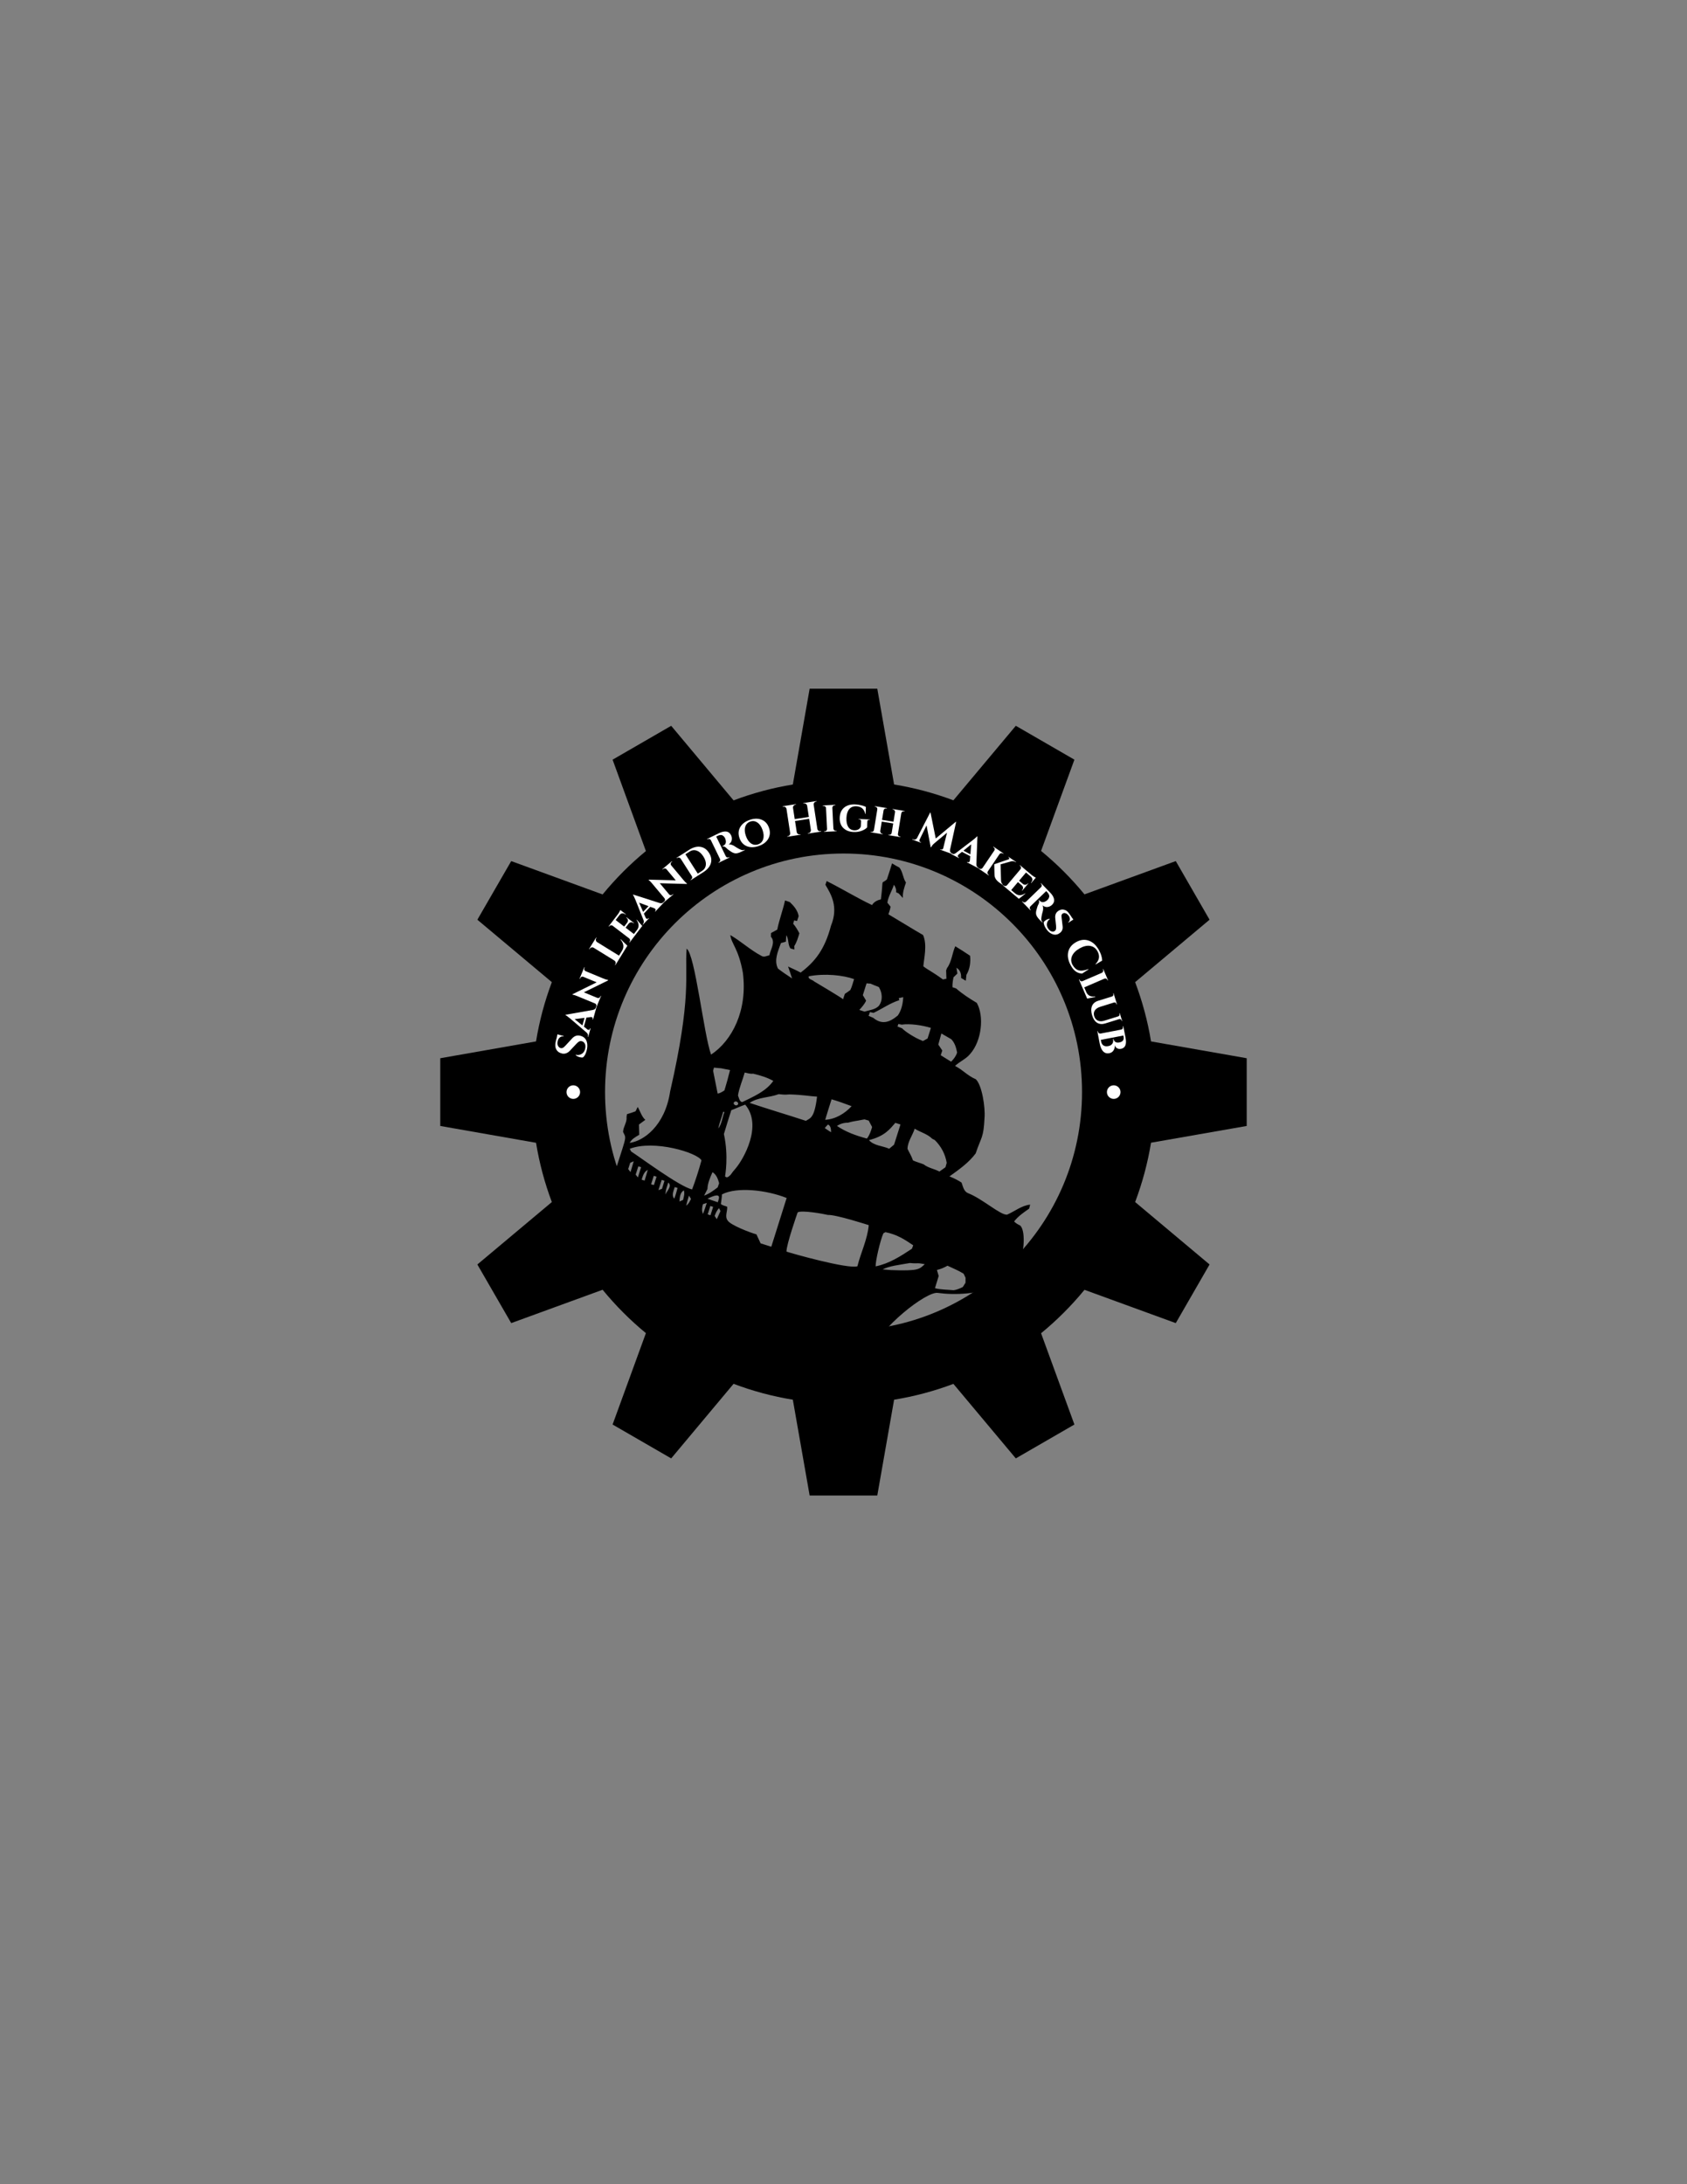 <?xml version="1.0" encoding="UTF-8" standalone="no"?>
<svg
   xmlns:dc="http://purl.org/dc/elements/1.1/"
   xmlns:cc="http://creativecommons.org/ns#"
   xmlns:rdf="http://www.w3.org/1999/02/22-rdf-syntax-ns#"
   xmlns:svg="http://www.w3.org/2000/svg"
   xmlns="http://www.w3.org/2000/svg"
   enable-background="new"
   id="svg8"
   version="1.1"
   viewBox="0 0 215.9 279.4"
   height="11in"
   width="8.5in">
  <rect x="0" y="0" width="215.9" height="279.4" fill="#808080" stroke="none"/>
  <defs
     id="defs2" />
  <g
     transform="translate(0,-17.6)"
     style="display:inline"
     id="layer2">
    <path
       style="stroke-width:0.038"
       d="m 130.575,174.373 c -0.288,-0.136 -0.571,-0.292 -0.79,-0.526 0.518,-0.671 1.232,-1.162 1.923,-1.638 0.032,-0.128 0.098,-0.384 0.13,-0.514 -1.103,0.116 -1.972,0.859 -2.956,1.285 -0.853,0.075 -3.167,-2.048 -4.999,-2.753 -0.544,-0.227 -0.639,-0.86 -0.824,-1.349 -0.484,-0.326 -1.009,-0.582 -1.551,-0.79 1.212,-0.869 2.455,-1.736 3.359,-2.944 0.731,-2.186 1.005,-1.921 1.132,-4.551 0.112,-1.364 -0.329,-4.202 -1.121,-4.942 -1.089,-0.46 -1.596,-1.158 -2.655,-1.697 0.595,-0.57 1.402,-0.878 1.928,-1.524 1.503,-1.679 1.812,-4.863 0.857,-6.543 -0.923,-0.547 -1.832,-1.134 -2.641,-1.842 -0.117,-0.039 -0.352,-0.119 -0.47,-0.158 -0.018,-0.429 0.047,-0.853 0.132,-1.272 0.165,-0.156 0.332,-0.316 0.496,-0.475 -0.038,-0.248 -0.077,-0.497 -0.113,-0.746 0.475,0.291 0.627,0.77 0.587,1.302 0.199,0.124 0.399,0.244 0.603,0.363 0.027,-0.255 0.056,-0.508 0.083,-0.763 0.442,-0.74 0.553,-1.592 0.467,-2.435 -0.622,-0.422 -1.253,-0.83 -1.896,-1.217 -0.408,0.908 -0.452,1.982 -1.056,2.793 -0.028,0.072 -0.086,0.215 -0.114,0.287 0.017,0.357 0.028,0.715 0.035,1.073 -0.148,0.032 -0.296,0.064 -0.443,0.096 -1.36,-1 -1.901,-1.204 -2.507,-1.681 0.061,-0.954 0.532,-2.735 -0.039,-4.007 -0.639,-0.342 -4.217,-2.537 -4.431,-2.648 0.105,-0.323 0.23,-0.642 0.271,-0.979 -0.13,-0.175 -0.265,-0.345 -0.406,-0.51 0.122,-0.825 0.594,-1.516 0.839,-2.294 0.197,0.285 0.325,0.598 0.269,0.95 0.085,0.043 0.257,0.126 0.343,0.167 0.179,0.194 0.36,0.385 0.539,0.579 -0.064,-0.687 0.178,-1.337 0.388,-1.978 -0.402,-0.589 -0.387,-1.355 -0.84,-1.913 -0.323,-0.161 -0.632,-0.347 -0.939,-0.534 -0.213,0.682 -0.426,1.367 -0.656,2.043 -0.841,0.766 -0.399,-0.425 -0.77,2.556 -0.459,0.109 -0.884,0.313 -1.137,0.731 -1.977,-0.94 -3.846,-2.094 -5.804,-3.071 -0.041,0.119 -0.123,0.354 -0.163,0.474 0.748,1.253 1.696,2.826 0.714,5.245 -0.794,3.004 -2.013,4.574 -3.883,5.99 -0.525,-0.287 -1.073,-0.527 -1.613,-0.778 0.172,0.509 0.364,1.012 0.518,1.525 -0.613,-0.402 -1.226,-0.809 -1.806,-1.26 -0.546,-1.075 0.016,-2.229 0.379,-3.266 0.21,-0.05 0.419,-0.108 0.627,-0.172 0.032,-0.275 0.029,-0.555 0.057,-0.83 0.342,0.501 0.175,1.174 0.531,1.686 0.128,0.037 0.384,0.112 0.51,0.147 -0.003,-0.152 -0.008,-0.304 -0.012,-0.454 0.318,-0.496 0.477,-1.065 0.647,-1.621 -0.225,-0.433 -0.469,-0.86 -0.791,-1.227 0.031,-0.108 0.092,-0.323 0.122,-0.432 0.092,0.021 0.276,0.066 0.37,0.087 0.069,-0.208 0.14,-0.418 0.209,-0.626 -0.129,-0.733 -0.608,-1.305 -1.132,-1.799 -0.205,-0.068 -0.409,-0.138 -0.613,-0.207 -0.275,1.259 -0.744,2.466 -0.996,3.732 -0.266,0.144 -0.532,0.289 -0.798,0.435 -0.002,0.118 -0.009,0.351 -0.013,0.47 0.63,0.722 -0.053,1.598 -0.191,2.377 -0.328,0.062 -0.693,0.289 -1.013,0.08 -1.423,-0.746 -2.604,-1.86 -3.992,-2.667 0.15,1.167 1.036,1.672 1.605,4.798 0.631,4.848 -1.375,8.71 -4.067,10.496 -0.942,-2.599 -2.048,-12.851 -3.128,-13.555 -0.256,3.429 0.674,6.118 -2.113,18.279 -0.663,4.423 -3.436,6.341 -5.176,6.564 0.262,-0.496 0.762,-0.765 1.227,-1.035 -0.009,-0.438 -0.023,-0.875 -0.039,-1.311 0.273,-0.197 0.541,-0.398 0.812,-0.598 -0.49,-0.448 -0.644,-1.1 -0.974,-1.651 -0.068,0.14 -0.205,0.419 -0.273,0.559 -0.363,0.135 -0.731,0.259 -1.103,0.368 -0.012,0.089 -0.037,0.266 -0.05,0.352 0.085,0.68 -0.427,1.248 -0.445,1.923 0.488,1.046 0.527,0.033 -1.772,7.453 0.209,1.246 0.692,2.439 0.796,3.703 -1.351,1.458 -0.654,-0.368 -1.182,3.75 -0.216,5.03 -8.219,1.015 33.946,13.254 0.902,-2.979 7.087,-7.865 8.518,-7.57 2.003,0.277 5.497,0.222 7.487,-1.052 0.704,-0.649 1.533,-1.155 2.16,-1.886 0.29,-0.371 0.563,-0.755 0.862,-1.119 0.485,-1.134 0.721,-3.876 0.015,-4.564 z M 93.428,154.484 c -0.211,0.874 -0.45,1.74 -0.716,2.601 -0.27,0.171 -0.543,0.356 -0.867,0.409 -0.002,-0.01 -0.58,-2.915 -0.582,-2.926 0.028,-0.099 0.081,-0.299 0.106,-0.399 1.586,0.176 0.13,-0.06 2.059,0.315 z m -13.033,12.659 c 0.087,-0.268 0.172,-0.536 0.258,-0.802 0.113,-0.047 0.338,-0.143 0.451,-0.19 -0.14,0.46 -0.281,0.92 -0.412,1.383 -0.075,-0.099 -0.222,-0.292 -0.298,-0.391 z m 1.241,1.072 c -0.07,-0.091 -0.214,-0.27 -0.284,-0.361 0.113,-0.352 0.226,-0.706 0.339,-1.058 l 0.356,0.112 z m 0.481,0.289 c 0.148,-0.485 0.298,-1.002 0.778,-1.257 -0.116,0.463 -0.257,0.92 -0.401,1.376 z m 1.571,0.688 c -0.09,-0.025 -0.272,-0.072 -0.363,-0.097 l 0.342,-1.086 c 0.089,0.028 0.269,0.083 0.358,0.111 z m 0.575,0.646 c 0.14,-0.438 0.281,-0.875 0.423,-1.31 l 0.354,0.112 c -0.106,0.342 -0.213,0.686 -0.317,1.031 -0.116,0.042 -0.344,0.125 -0.46,0.168 z m 0.92,0.558 c -0.023,-0.531 0.189,-1.03 0.338,-1.528 0.547,0.473 -0.188,1.04 -0.338,1.528 z m 1.1,0.54 c -0.371,-0.463 -0.069,-0.999 0.066,-1.49 0.089,0.028 0.272,0.086 0.362,0.112 -0.127,0.464 -0.231,0.938 -0.429,1.377 z m 0.668,0.356 c 0.047,-0.522 0.068,-1.121 0.566,-1.428 0.13,0.417 -9.1e-5,0.83 -0.1,1.235 -0.117,0.048 -0.349,0.146 -0.466,0.193 z m -6.169,-6.386 c -0.049,-0.088 -0.144,-0.266 -0.191,-0.353 3.115,-1.196 8.672,0.5 9.183,1.481 -0.346,1.252 -0.738,2.497 -1.198,3.713 -1.591,-0.331 -6.828,-4.249 -7.793,-4.841 z m 7.039,6.914 c 0.094,-0.435 0.219,-0.857 0.351,-1.28 0.065,0.107 0.198,0.32 0.263,0.427 -0.163,0.311 -0.307,0.651 -0.613,0.853 z m 4.106,-9.86 c 0.143,-0.742 0.445,-1.437 0.639,-2.165 l 0.14,0.062 c -0.27,0.696 -0.325,1.487 -0.779,2.103 z m 11.584,-19.477 c 2.072,-0.395 4.405,-0.132 5.793,0.361 -0.15,0.47 -0.262,0.956 -0.481,1.4 -0.22,0.179 -0.465,0.327 -0.7,0.487 -0.077,0.228 -0.154,0.457 -0.226,0.688 -0.3,-0.259 -3.66,-2.25 -3.694,-2.27 -0.201,-0.231 -0.843,-0.278 -0.691,-0.666 z m -8.204,12.313 c 0.353,0.08 0.708,0.194 1.075,0.146 0.892,0.216 1.782,0.473 2.586,0.925 -0.965,1.358 -2.539,2.001 -3.979,2.715 -0.365,-0.06 -0.42,-0.563 -0.545,-0.853 0.16,-1.006 0.592,-1.953 0.864,-2.934 z m -1.312,3.756 c 0.241,-0.202 0.677,0.174 0.377,0.394 -0.238,0.194 -0.677,-0.18 -0.377,-0.394 z m -2.811,8.99 c 0.502,0.312 0.703,0.871 0.849,1.412 -0.065,0.178 -0.126,0.357 -0.191,0.538 -0.54,0.408 -1.085,0.822 -1.732,1.051 0.139,-0.285 0.282,-0.564 0.429,-0.844 0.021,-0.764 0.345,-1.469 0.645,-2.157 z m -1.217,5.34 c -0.179,-0.405 -0.126,-0.835 -0.007,-1.243 0.123,-0.042 0.371,-0.127 0.494,-0.169 -0.148,0.475 -0.302,0.949 -0.487,1.412 z m 0.96,0.173 c -0.089,-0.028 -0.268,-0.086 -0.357,-0.115 l 0.338,-1.073 0.358,0.113 z m -0.384,-2.12 c 2.121,-1.063 1.332,0.223 1.328,0.454 -0.446,-0.144 -0.889,-0.292 -1.328,-0.454 z m 2.247,-2.854 c 0.008,-0.133 0.483,-2.533 -0.146,-5.42 0.295,-1.022 0.632,-2.033 0.948,-3.051 0.601,-0.216 1.175,-0.501 1.777,-0.708 2.254,2.669 -0.207,6.975 -1.234,8.175 -0.228,0.256 -0.444,0.523 -0.636,0.808 -0.216,0.18 -0.438,0.479 -0.709,0.195 z m -1.056,5.477 c -0.069,-0.104 -0.206,-0.313 -0.276,-0.417 0.134,-0.363 0.288,-0.721 0.565,-0.998 0.045,0.093 0.137,0.281 0.183,0.374 -0.163,0.344 -0.317,0.693 -0.472,1.041 z m 6.976,3.521 c -0.456,-0.144 -0.912,-0.288 -1.369,-0.43 -0.18,-0.383 -0.358,-0.766 -0.534,-1.152 -0.688,-0.182 -3.361,-1.179 -3.703,-1.799 -0.366,-0.529 0.01,-1.154 -0.041,-1.734 -0.266,-0.115 -0.586,-0.149 -0.807,-0.349 0.043,-0.411 0.13,-0.817 0.136,-1.23 1.938,-1.002 5.73,-0.556 8.282,0.458 -0.647,2.082 -1.315,4.155 -1.964,6.236 z m 4.424,-16.103 c -2.392,-0.786 -4.81,-1.493 -7.196,-2.298 1.088,-0.743 2.508,-0.651 3.718,-1.117 0.765,0.075 0.71,0.084 1.356,0.034 1.708,0.043 2.692,0.245 3.553,0.284 -0.343,2.82 -0.883,2.733 -1.431,3.097 z m 11.833,-12.39 c 0.109,0.023 0.326,0.063 0.436,0.084 1.011,-0.159 2.659,0.079 3.733,0.418 l -0.427,1.354 c -0.199,0.107 -0.395,0.216 -0.592,0.325 -1.114,-0.419 -2.359,-1.278 -2.665,-1.623 -0.196,-0.077 -0.391,-0.157 -0.588,-0.232 l 0.103,-0.326 z m -0.546,15.437 c -0.211,0.171 -0.418,0.346 -0.623,0.523 -0.848,-0.385 -1.949,-0.369 -2.589,-1.102 2.05,-0.525 2.677,-1.42 3.374,-2.211 l 0.658,0.208 c -0.272,0.862 -0.54,1.724 -0.819,2.582 z m -3.787,-3.236 c 0.18,0.053 0.36,0.104 0.541,0.157 0.142,0.275 0.285,0.548 0.436,0.822 -0.152,0.52 -0.322,1.047 -0.665,1.478 -1.344,-0.359 -2.668,-0.827 -3.829,-1.612 0.413,-0.287 0.898,-0.421 1.4,-0.416 0.926,-0.252 0.644,-0.133 2.118,-0.428 z m 4.457,-15.245 c -0.017,-0.064 -0.052,-0.196 -0.069,-0.262 0.19,-0.042 0.382,-0.082 0.574,-0.122 -0.052,0.826 -0.213,1.644 -0.689,2.336 -1.066,0.894 -2.043,1.228 -3.161,0.3 -0.196,-0.084 -0.392,-0.167 -0.587,-0.246 0.044,-0.122 0.131,-0.364 0.174,-0.484 0.115,0.027 0.345,0.077 0.459,0.103 1.11,-0.521 2.124,-1.258 3.3,-1.625 z m -4.667,-0.644 c 0.161,-0.504 0.318,-1.007 0.477,-1.512 0.169,0.014 0.337,0.028 0.506,0.042 0.351,0.154 0.705,0.295 1.064,0.43 0.453,0.729 0.542,1.719 -0.01,2.422 -0.476,0.485 -1.205,0.527 -1.821,0.724 -0.223,-0.072 -0.446,-0.146 -0.669,-0.216 0.335,-0.363 0.669,-0.731 0.872,-1.187 -0.141,-0.233 -0.279,-0.47 -0.418,-0.702 z m -4.002,13.323 c 0.87,0.247 1.716,0.566 2.565,0.879 -0.874,0.95 -2.067,1.669 -3.379,1.741 0.256,-0.879 0.541,-1.747 0.815,-2.621 z m -0.062,4.213 c -0.276,-0.168 -0.544,-0.345 -0.807,-0.53 0.127,-0.165 0.265,-0.318 0.414,-0.459 0.372,0.172 0.388,0.636 0.392,0.989 z m 3.371,17.144 c -1.193,0.396 -8.577,-1.69 -9.071,-1.873 -0.071,-0.759 1.391,-4.94 1.42,-5.015 0.488,-0.323 3.302,0.182 3.871,0.324 1.009,-0.061 5.193,1.293 5.23,1.303 -0.164,1.823 -1.01,3.497 -1.45,5.261 z m 10.743,-29.775 c 0.425,0.238 0.846,0.485 1.267,0.73 0.453,0.465 0.628,1.083 0.749,1.704 -0.142,0.459 -0.431,0.842 -0.769,1.174 -0.723,-0.455 -0.89,-0.545 -1.328,-0.828 0.066,-0.202 0.132,-0.403 0.2,-0.604 -0.167,-0.255 -0.335,-0.509 -0.509,-0.756 0.126,-0.475 0.256,-0.948 0.39,-1.419 z m -3.414,12.175 c 0.736,0.46 1.621,0.667 2.25,1.292 0.078,0.04 0.236,0.118 0.316,0.159 0.809,0.79 1.355,1.804 1.531,2.925 -0.053,0.186 -0.106,0.372 -0.159,0.56 -0.253,0.186 -0.51,0.37 -0.771,0.548 -0.654,-0.348 -1.429,-0.451 -2.016,-0.919 -0.452,-0.182 -0.929,-0.298 -1.37,-0.503 -0.169,-0.525 -0.469,-0.99 -0.699,-1.481 0.016,-0.929 0.647,-1.714 0.918,-2.58 z m -4.008,13.386 c 0.067,-0.038 0.2,-0.112 0.267,-0.148 1.44,0.293 2.386,0.885 3.554,1.679 -0.04,0.111 -0.123,0.329 -0.164,0.438 -1.439,0.957 -2.927,1.915 -4.65,2.259 -10e-4,-0.791 0.587,-3.292 0.993,-4.229 z m 0.929,4.701 c -0.342,-0.027 -0.682,-0.052 -1.023,-0.086 0.886,-0.45 2.07,-0.562 3.487,-0.816 1.137,0.109 0.825,-0.064 1.908,0.149 -0.711,0.622 -0.671,0.897 -4.372,0.754 z m 9.24,2.166 c -0.371,0.185 -0.755,0.348 -1.169,0.412 -0.8,-0.083 -1.613,-0.056 -2.396,-0.26 0.162,-0.521 0.323,-1.041 0.477,-1.563 -0.081,-0.256 -0.157,-0.512 -0.228,-0.768 0.477,-0.115 0.93,-0.297 1.352,-0.545 0.691,0.328 1.408,0.613 2.061,1.019 0.082,0.175 0.167,0.35 0.253,0.526 -0.006,0.213 -0.008,0.424 -0.008,0.637 -0.114,0.18 -0.23,0.36 -0.342,0.541 z"
       id="path67" />
  </g>
  <g
     transform="translate(0,-17.6)"
     style="display:inline"
     id="layer1">
    <path
       style="stroke-width:0.529;stroke-linecap:round;stroke-linejoin:round"
       d="m 103.617,105.698 -2.15,12.245 0.008,0.008 c -2.628,0.429 -5.17,1.118 -7.599,2.034 v -0.008 l -7.979,-9.533 -7.499,4.333 4.258,11.675 0.016,0.008 c -2.033,1.669 -3.897,3.539 -5.564,5.573 l -0.008,-0.025 -11.675,-4.258 -4.333,7.499 9.533,7.987 c -0.915,2.426 -1.597,4.965 -2.026,7.59 l -0.008,-0.008 -12.245,2.15 v 8.665 l 12.245,2.15 0.008,-0.008 c 0.429,2.625 1.111,5.164 2.026,7.59 l -9.533,7.987 4.333,7.499 11.675,-4.258 0.008,-0.025 c 1.668,2.034 3.531,3.904 5.564,5.573 l -0.016,0.008 -4.258,11.675 7.499,4.333 7.979,-9.533 v -0.008 c 2.428,0.917 4.971,1.605 7.599,2.034 l -0.008,0.008 2.15,12.245 h 8.657 l 2.15,-12.245 -0.008,-0.008 c 2.627,-0.428 5.17,-1.111 7.599,-2.026 l 7.987,9.533 7.499,-4.333 -4.266,-11.675 c 2.029,-1.665 3.891,-3.528 5.556,-5.556 l 11.683,4.258 4.324,-7.499 -9.525,-7.987 c 0.915,-2.427 1.605,-4.965 2.034,-7.59 l 12.245,-2.142 v -8.665 l -12.245,-2.15 c -0.429,-2.623 -1.12,-5.158 -2.034,-7.582 l 9.525,-7.987 -4.324,-7.499 -11.683,4.258 c -1.665,-2.028 -3.528,-3.892 -5.556,-5.556 l 4.266,-11.675 -7.499,-4.333 -7.987,9.533 c -2.428,-0.915 -4.972,-1.597 -7.599,-2.026 l 0.008,-0.008 -2.15,-12.245 h -8.657 z m 4.333,21.084 c 16.857,0 30.528,13.662 30.528,30.517 0,16.857 -13.67,30.517 -30.528,30.517 -16.857,0 -30.517,-13.661 -30.517,-30.517 0,-16.857 13.661,-30.517 30.517,-30.517 z"
       id="path77" />
  </g>
  <g
     style="display:inline"
     id="layer4">
    <g
       id="text210"
       style="font-style:normal;font-weight:normal;font-size:10.583px;line-height:1.25;font-family:sans-serif;letter-spacing:0px;word-spacing:0px;fill:#000000;fill-opacity:1;stroke:none;stroke-width:0.265"
       aria-label="San Leandro High Makers Club">
      <path
         id="path44"
         style="font-style:normal;font-variant:normal;font-weight:bold;font-stretch:normal;font-size:5.644px;font-family:Cinzel;-inkscape-font-specification:'Cinzel, Bold';font-variant-ligatures:normal;font-variant-caps:normal;font-variant-numeric:normal;font-feature-settings:normal;text-align:start;writing-mode:lr-tb;text-anchor:start;fill:#ffffff;stroke-width:0.265"
         d="m 74.328,135.262 q -0.401,-0.068 -0.655,-0.289 l 0.009,-0.05 q 0.044,0.013 0.088,0.021 0.384,0.066 0.72,-0.158 0.331,-0.23 0.413,-0.708 0.064,-0.373 -0.079,-0.609 -0.142,-0.242 -0.415,-0.288 -0.161,-0.028 -0.307,0.056 -0.145,0.078 -0.342,0.291 l -0.805,0.859 q -0.454,0.478 -0.982,0.388 -0.056,-0.009 -0.109,-0.03 -0.434,-0.108 -0.649,-0.46 -0.214,-0.357 -0.126,-0.875 0.052,-0.306 0.185,-0.747 l 0.06,-0.351 0.806,0.212 -0.009,0.056 q -0.289,-0.049 -0.499,0.138 -0.214,0.181 -0.275,0.537 -0.074,0.434 0.16,0.674 0.111,0.122 0.239,0.144 0.128,0.022 0.226,-0.013 0.158,-0.053 0.37,-0.286 l 0.871,-0.945 q 0.414,-0.445 0.942,-0.355 0.59,0.101 0.838,0.561 0.243,0.454 0.129,1.121 -0.065,0.378 -0.209,0.686 -0.149,0.301 -0.33,0.425 -0.112,0.021 -0.263,-0.005 z" />
      <path
         id="path46"
         style="font-style:normal;font-variant:normal;font-weight:bold;font-stretch:normal;font-size:5.644px;font-family:Cinzel;-inkscape-font-specification:'Cinzel, Bold';font-variant-ligatures:normal;font-variant-caps:normal;font-variant-numeric:normal;font-feature-settings:normal;text-align:start;writing-mode:lr-tb;text-anchor:start;fill:#ffffff;stroke-width:0.265"
         d="m 76.272,128.855 0.012,-0.043 0.054,0.015 -0.444,1.599 -0.054,-0.015 0.012,-0.043 q 0.03,-0.109 -0.021,-0.176 -0.052,-0.067 -0.106,-0.082 -0.054,-0.015 -0.12,-0.01 l -0.559,0.073 -0.32,1.153 0.445,0.358 q 0.048,0.037 0.108,0.053 0.054,0.015 0.133,-0.016 0.075,-0.038 0.105,-0.147 l 0.012,-0.043 0.054,0.015 -0.302,1.088 -0.054,-0.015 0.012,-0.043 q 0.032,-0.114 -0.007,-0.248 -0.039,-0.134 -0.161,-0.244 l -2.103,-1.796 q -0.472,-0.389 -0.594,-0.434 l 0.014,-0.049 3.461,-0.61 q 0.177,-0.027 0.285,-0.12 0.104,-0.1 0.137,-0.22 z m -1.733,2.319 0.269,-0.968 -1.27,0.163 z" />
      <path
         id="path48"
         style="font-style:normal;font-variant:normal;font-weight:bold;font-stretch:normal;font-size:5.644px;font-family:Cinzel;-inkscape-font-specification:'Cinzel, Bold';font-variant-ligatures:normal;font-variant-caps:normal;font-variant-numeric:normal;font-feature-settings:normal;text-align:start;writing-mode:lr-tb;text-anchor:start;fill:#ffffff;stroke-width:0.265"
         d="m 74.173,125.188 0.606,-1.466 0.052,0.022 -0.037,0.089 q -0.05,0.12 -0.011,0.234 0.041,0.108 0.153,0.161 l 2.28,0.942 q 0.323,0.134 0.549,0.178 l 0.077,0.02 -0.019,0.047 -3.102,1.522 1.727,0.713 q 0.117,0.042 0.228,-0.004 0.108,-0.053 0.157,-0.173 l 0.037,-0.089 0.052,0.021 -0.603,1.461 -0.052,-0.021 0.034,-0.084 q 0.05,-0.12 0.011,-0.234 -0.044,-0.116 -0.159,-0.163 l -2.295,-0.948 q -0.313,-0.129 -0.534,-0.172 l -0.077,-0.02 0.025,-0.045 3.089,-1.521 -1.716,-0.709 q -0.115,-0.047 -0.222,0.006 -0.111,0.046 -0.16,0.166 l -0.037,0.089 z" />
      <path
         id="path50"
         style="font-style:normal;font-variant:normal;font-weight:bold;font-stretch:normal;font-size:5.644px;font-family:Cinzel;-inkscape-font-specification:'Cinzel, Bold';font-variant-ligatures:normal;font-variant-caps:normal;font-variant-numeric:normal;font-feature-settings:normal;text-align:start;writing-mode:lr-tb;text-anchor:start;fill:#ffffff;stroke-width:0.265"
         d="m 78.746,123.37 q 0.077,-0.125 0.044,-0.265 -0.035,-0.148 -0.157,-0.229 l -2.661,-1.643 q -0.128,-0.072 -0.271,-0.034 -0.145,0.03 -0.222,0.155 l -0.039,0.062 -0.048,-0.03 0.901,-1.46 0.045,0.035 -0.036,0.058 q -0.077,0.125 -0.042,0.272 0.03,0.145 0.155,0.222 l 2.805,1.732 0.388,-0.629 q 0.216,-0.351 0.16,-0.71 -0.053,-0.365 -0.352,-0.708 l 0.03,-0.048 0.843,0.826 -1.536,2.488 -0.048,-0.03 z" />
      <path
         id="path52"
         style="font-style:normal;font-variant:normal;font-weight:bold;font-stretch:normal;font-size:5.644px;font-family:Cinzel;-inkscape-font-specification:'Cinzel, Bold';font-variant-ligatures:normal;font-variant-caps:normal;font-variant-numeric:normal;font-feature-settings:normal;text-align:start;writing-mode:lr-tb;text-anchor:start;fill:#ffffff;stroke-width:0.265"
         d="m 82.195,118.447 -1.615,2.112 -0.045,-0.034 0.041,-0.054 q 0.079,-0.103 0.063,-0.222 -0.012,-0.123 -0.108,-0.203 l -2.134,-1.632 q -0.102,-0.071 -0.224,-0.051 -0.119,0.016 -0.198,0.119 l -0.041,0.054 -0.045,-0.034 1.207,-1.578 q 0.093,-0.121 0.18,-0.282 0.087,-0.161 0.109,-0.236 l 0.713,0.545 -0.034,0.045 -0.04,-0.031 q -0.197,-0.151 -0.392,-0.129 -0.194,0.022 -0.346,0.211 l -0.494,0.646 1.089,0.833 0.391,-0.511 q 0.112,-0.156 0.086,-0.325 -0.027,-0.17 -0.179,-0.286 l -0.031,-0.024 0.034,-0.045 0.95,0.727 -0.034,0.045 -0.031,-0.024 q -0.211,-0.161 -0.425,-0.076 -0.111,0.043 -0.186,0.142 l -0.394,0.516 1.062,0.813 0.412,-0.538 q 0.208,-0.281 0.19,-0.601 -0.019,-0.328 -0.256,-0.65 l 0.031,-0.04 z" />
      <path
         id="path54"
         style="font-style:normal;font-variant:normal;font-weight:bold;font-stretch:normal;font-size:5.644px;font-family:Cinzel;-inkscape-font-specification:'Cinzel, Bold';font-variant-ligatures:normal;font-variant-caps:normal;font-variant-numeric:normal;font-feature-settings:normal;text-align:start;writing-mode:lr-tb;text-anchor:start;fill:#ffffff;stroke-width:0.265"
         d="m 84.921,115.403 0.031,-0.033 0.041,0.039 -1.137,1.209 -0.041,-0.039 0.031,-0.033 q 0.077,-0.082 0.063,-0.166 -0.015,-0.083 -0.056,-0.122 -0.041,-0.039 -0.102,-0.065 l -0.529,-0.196 -0.82,0.871 0.228,0.524 q 0.026,0.055 0.071,0.098 0.041,0.039 0.125,0.048 0.084,10e-4 0.161,-0.081 l 0.031,-0.033 0.041,0.039 -0.774,0.822 -0.041,-0.039 0.031,-0.033 q 0.081,-0.086 0.109,-0.223 0.028,-0.137 -0.029,-0.291 l -1.025,-2.568 q -0.237,-0.564 -0.324,-0.661 l 0.035,-0.037 3.347,1.072 q 0.169,0.059 0.308,0.027 0.139,-0.04 0.224,-0.131 z m -2.614,1.246 0.689,-0.732 -1.2,-0.447 z" />
      <path
         id="path56"
         style="font-style:normal;font-variant:normal;font-weight:bold;font-stretch:normal;font-size:5.644px;font-family:Cinzel;-inkscape-font-specification:'Cinzel, Bold';font-variant-ligatures:normal;font-variant-caps:normal;font-variant-numeric:normal;font-feature-settings:normal;text-align:start;writing-mode:lr-tb;text-anchor:start;fill:#ffffff;stroke-width:0.265"
         d="m 84.766,111.181 1.217,-1.017 0.036,0.043 -0.074,0.061 q -0.1,0.083 -0.118,0.202 -0.014,0.115 0.061,0.214 l 1.581,1.893 q 0.224,0.269 0.404,0.413 l 0.059,0.053 -0.039,0.033 -3.454,-0.093 1.198,1.434 q 0.084,0.092 0.203,0.102 0.12,0.003 0.22,-0.081 l 0.074,-0.061 0.036,0.043 -1.213,1.013 -0.036,-0.043 0.069,-0.058 q 0.1,-0.083 0.118,-0.202 0.015,-0.123 -0.065,-0.218 l -1.592,-1.906 q -0.217,-0.26 -0.393,-0.4 l -0.059,-0.053 0.043,-0.028 3.442,0.088 -1.191,-1.425 q -0.08,-0.095 -0.2,-0.098 -0.119,-0.011 -0.219,0.072 l -0.074,0.061 z" />
      <path
         id="path58"
         style="font-style:normal;font-variant:normal;font-weight:bold;font-stretch:normal;font-size:5.644px;font-family:Cinzel;-inkscape-font-specification:'Cinzel, Bold';font-variant-ligatures:normal;font-variant-caps:normal;font-variant-numeric:normal;font-feature-settings:normal;text-align:start;writing-mode:lr-tb;text-anchor:start;fill:#ffffff;stroke-width:0.265"
         d="m 89.635,108.326 q 0.673,0.099 1.101,0.77 0.428,0.671 0.239,1.328 -0.193,0.652 -0.959,1.142 l -1.608,1.027 -0.03,-0.048 0.062,-0.04 q 0.109,-0.07 0.137,-0.195 0.027,-0.125 -0.035,-0.232 l -1.44,-2.255 q -0.076,-0.099 -0.198,-0.121 -0.122,-0.023 -0.231,0.047 l -0.057,0.036 -0.03,-0.048 1.608,-1.027 q 0.766,-0.489 1.442,-0.385 z m 0.203,3.085 q 0.447,-0.286 0.494,-0.778 0.052,-0.495 -0.319,-1.076 -0.371,-0.58 -0.842,-0.741 -0.47,-0.169 -0.917,0.117 l -0.537,0.343 1.583,2.478 z" />
      <path
         id="path60"
         style="font-style:normal;font-variant:normal;font-weight:bold;font-stretch:normal;font-size:5.644px;font-family:Cinzel;-inkscape-font-specification:'Cinzel, Bold';font-variant-ligatures:normal;font-variant-caps:normal;font-variant-numeric:normal;font-feature-settings:normal;text-align:start;writing-mode:lr-tb;text-anchor:start;fill:#ffffff;stroke-width:0.265"
         d="m 91.822,106.931 -0.162,0.079 1.224,2.518 q 0.059,0.122 0.177,0.158 0.121,0.029 0.227,-0.023 l 0.056,-0.027 0.025,0.051 -1.396,0.679 -0.025,-0.051 0.061,-0.03 q 0.112,-0.054 0.151,-0.167 0.044,-0.116 -0.01,-0.227 l -1.175,-2.416 q -0.054,-0.112 -0.173,-0.148 -0.113,-0.039 -0.22,0.013 l -0.066,0.032 -0.025,-0.051 1.558,-0.758 q 0.457,-0.222 0.853,-0.195 0.441,0.03 0.664,0.487 0.143,0.294 0.081,0.619 -0.064,0.32 -0.39,0.541 0.159,-0.021 0.353,0.042 0.199,0.06 0.344,0.153 0.303,0.21 0.599,0.368 0.294,0.152 0.435,0.171 0.146,0.017 0.304,-0.06 l 0.025,0.051 -0.426,0.207 q -0.421,0.205 -0.699,0.214 -0.273,0.007 -0.589,-0.191 -0.486,-0.303 -0.676,-0.525 -0.135,-0.123 -0.258,-0.157 -0.118,-0.037 -0.199,-0.01 l -0.02,-0.041 0.127,-0.062 q 0.429,-0.215 0.281,-0.764 -0.017,-0.086 -0.044,-0.142 -0.027,-0.056 -0.079,-0.15 -0.054,-0.099 -0.175,-0.191 -0.118,-0.1 -0.236,-0.111 -0.204,-0.02 -0.374,0.056 -0.058,0.022 -0.129,0.057 z" />
      <path
         id="path62"
         style="font-style:normal;font-variant:normal;font-weight:bold;font-stretch:normal;font-size:5.644px;font-family:Cinzel;-inkscape-font-specification:'Cinzel, Bold';font-variant-ligatures:normal;font-variant-caps:normal;font-variant-numeric:normal;font-feature-settings:normal;text-align:start;writing-mode:lr-tb;text-anchor:start;fill:#ffffff;stroke-width:0.265"
         d="m 94.637,107.201 q -0.265,-0.768 0.092,-1.393 0.361,-0.632 1.214,-0.927 0.859,-0.297 1.533,-0.022 0.672,0.269 0.938,1.038 0.265,0.768 -0.095,1.401 -0.363,0.627 -1.216,0.922 -0.854,0.295 -1.526,0.025 -0.674,-0.275 -0.94,-1.043 z m 0.816,-0.282 q 0.232,0.672 0.657,0.968 0.428,0.288 0.913,0.12 0.491,-0.17 0.644,-0.659 0.157,-0.496 -0.075,-1.168 -0.232,-0.672 -0.66,-0.96 -0.424,-0.295 -0.915,-0.126 -0.485,0.168 -0.643,0.664 -0.154,0.489 0.079,1.161 z" />
      <path
         id="path64"
         style="font-style:normal;font-variant:normal;font-weight:bold;font-stretch:normal;font-size:5.644px;font-family:Cinzel;-inkscape-font-specification:'Cinzel, Bold';font-variant-ligatures:normal;font-variant-caps:normal;font-variant-numeric:normal;font-feature-settings:normal;text-align:start;writing-mode:lr-tb;text-anchor:start;fill:#ffffff;stroke-width:0.265"
         d="m 103.469,106.568 q 0.145,-0.022 0.212,-0.107 0.109,-0.148 0.092,-0.294 l -0.217,-1.423 -1.808,0.276 0.216,1.417 q 0.022,0.145 0.144,0.235 0.121,0.084 0.266,0.062 l 0.067,-0.01 0.014,0.055 -1.696,0.259 -0.009,-0.056 0.072,-0.011 q 0.145,-0.022 0.23,-0.138 0.09,-0.122 0.073,-0.268 l -0.472,-3.091 q -0.028,-0.144 -0.149,-0.228 -0.117,-0.091 -0.262,-0.069 l -0.072,0.011 -0.009,-0.056 1.696,-0.259 0.003,0.057 -0.067,0.01 q -0.145,0.022 -0.235,0.144 -0.091,0.117 -0.069,0.262 l 0.219,1.434 1.808,-0.276 -0.219,-1.434 q -0.028,-0.144 -0.149,-0.228 -0.117,-0.091 -0.262,-0.069 l -0.072,0.011 -0.009,-0.056 1.696,-0.259 0.009,0.056 -0.072,0.011 q -0.145,0.022 -0.235,0.144 -0.091,0.117 -0.069,0.262 l 0.472,3.091 q 0.022,0.145 0.144,0.235 0.121,0.084 0.266,0.062 l 0.072,-0.011 0.009,0.056 -1.696,0.259 -0.009,-0.056 z" />
      <path
         id="path66"
         style="font-style:normal;font-variant:normal;font-weight:bold;font-stretch:normal;font-size:5.644px;font-family:Cinzel;-inkscape-font-specification:'Cinzel, Bold';font-variant-ligatures:normal;font-variant-caps:normal;font-variant-numeric:normal;font-feature-settings:normal;text-align:start;writing-mode:lr-tb;text-anchor:start;fill:#ffffff;stroke-width:0.265"
         d="m 105.466,106.357 0.068,-0.003 q 0.135,-0.007 0.227,-0.096 0.091,-0.095 0.085,-0.219 l -0.134,-2.672 q -0.006,-0.124 -0.106,-0.204 -0.1,-0.085 -0.236,-0.079 l -0.068,0.003 -0.003,-0.056 1.601,-0.08 0.003,0.056 -0.068,0.003 q -0.13,0.007 -0.221,0.096 -0.092,0.089 -0.091,0.214 l 0.134,2.678 q 0.012,0.129 0.112,0.209 0.1,0.08 0.23,0.073 l 0.068,-0.003 0.003,0.056 -1.601,0.08 z" />
      <path
         id="path68"
         style="font-style:normal;font-variant:normal;font-weight:bold;font-stretch:normal;font-size:5.644px;font-family:Cinzel;-inkscape-font-specification:'Cinzel, Bold';font-variant-ligatures:normal;font-variant-caps:normal;font-variant-numeric:normal;font-feature-settings:normal;text-align:start;writing-mode:lr-tb;text-anchor:start;fill:#ffffff;stroke-width:0.265"
         d="m 107.915,105.907 q -0.483,-0.493 -0.451,-1.317 0.032,-0.823 0.552,-1.272 0.526,-0.448 1.411,-0.414 0.395,0.015 0.775,0.104 0.381,0.083 0.613,0.21 l -0.035,0.897 -0.045,-0.002 q -0.212,-0.94 -1.148,-0.977 -0.587,-0.023 -0.913,0.377 -0.32,0.394 -0.349,1.127 -0.028,0.728 0.232,1.139 0.266,0.411 0.78,0.431 0.282,0.011 0.513,-0.11 0.231,-0.127 0.314,-0.372 l 0.032,-0.677 q 0.004,-0.107 -0.061,-0.166 -0.06,-0.065 -0.178,-0.069 l -0.079,-0.003 0.002,-0.045 1.45,0.057 -0.002,0.045 -0.068,-0.003 q -0.248,-0.01 -0.257,0.216 l -0.029,0.756 q -0.207,0.246 -0.683,0.431 -0.476,0.185 -1.034,0.163 -0.851,-0.039 -1.341,-0.527 z" />
      <path
         id="path70"
         style="font-style:normal;font-variant:normal;font-weight:bold;font-stretch:normal;font-size:5.644px;font-family:Cinzel;-inkscape-font-specification:'Cinzel, Bold';font-variant-ligatures:normal;font-variant-caps:normal;font-variant-numeric:normal;font-feature-settings:normal;text-align:start;writing-mode:lr-tb;text-anchor:start;fill:#ffffff;stroke-width:0.265"
         d="m 115.175,107.015 0.061,0.01 -0.009,0.056 -1.532,-0.249 0.009,-0.056 0.056,0.009 q 0.128,0.021 0.231,-0.048 0.103,-0.069 0.124,-0.197 l 0.196,-1.203 -1.465,-0.238 -0.196,1.203 q -0.015,0.129 0.06,0.227 0.076,0.098 0.198,0.118 l 0.061,0.01 -0.009,0.056 -1.538,-0.25 0.009,-0.056 0.061,0.01 q 0.128,0.021 0.231,-0.048 0.104,-0.075 0.124,-0.197 l 0.429,-2.641 q 0.02,-0.123 -0.056,-0.221 -0.075,-0.104 -0.203,-0.124 l -0.061,-0.01 0.009,-0.056 1.538,0.25 -0.009,0.056 -0.061,-0.01 q -0.123,-0.02 -0.225,0.049 -0.103,0.069 -0.128,0.191 l -0.198,1.22 1.465,0.238 0.197,-1.215 q 0.028,-0.173 -0.109,-0.281 -0.066,-0.051 -0.15,-0.064 l -0.056,-0.009 0.009,-0.056 1.532,0.249 -0.009,0.056 -0.061,-0.01 q -0.123,-0.02 -0.225,0.049 -0.103,0.069 -0.129,0.196 l -0.43,2.646 q -0.022,0.174 0.11,0.275 0.066,0.051 0.15,0.064 z" />
      <path
         id="path72"
         style="font-style:normal;font-variant:normal;font-weight:bold;font-stretch:normal;font-size:5.644px;font-family:Cinzel;-inkscape-font-specification:'Cinzel, Bold';font-variant-ligatures:normal;font-variant-caps:normal;font-variant-numeric:normal;font-feature-settings:normal;text-align:start;writing-mode:lr-tb;text-anchor:start;fill:#ffffff;stroke-width:0.265"
         d="m 121.848,109.18 0.085,0.031 -0.019,0.053 -1.592,-0.576 0.017,-0.048 0.08,0.029 q 0.092,0.027 0.181,-0.019 0.089,-0.046 0.109,-0.135 l 0.49,-2.002 -1.62,1.359 q -0.315,0.258 -0.415,0.516 l -0.053,-0.019 -0.534,-2.786 -0.898,1.836 q -0.041,0.081 -0.005,0.178 0.039,0.092 0.129,0.125 l 0.08,0.029 -0.017,0.048 -1.109,-0.401 0.019,-0.053 0.085,0.031 q 0.149,0.054 0.287,0.002 0.144,-0.05 0.221,-0.196 l 1.672,-3.243 0.048,0.017 0.666,3.302 2.561,-2.135 0.048,0.017 -0.78,3.565 q -0.029,0.164 0.044,0.292 0.079,0.131 0.222,0.182 z" />
      <path
         id="path74"
         style="font-style:normal;font-variant:normal;font-weight:bold;font-stretch:normal;font-size:5.644px;font-family:Cinzel;-inkscape-font-specification:'Cinzel, Bold';font-variant-ligatures:normal;font-variant-caps:normal;font-variant-numeric:normal;font-feature-settings:normal;text-align:start;writing-mode:lr-tb;text-anchor:start;fill:#ffffff;stroke-width:0.265"
         d="m 125.198,110.999 0.04,0.021 -0.026,0.05 -1.469,-0.771 0.026,-0.05 0.04,0.021 q 0.1,0.052 0.176,0.016 0.076,-0.036 0.103,-0.086 0.026,-0.05 0.035,-0.115 l 0.046,-0.562 -1.06,-0.556 -0.444,0.36 q -0.046,0.04 -0.075,0.095 -0.026,0.05 -0.013,0.134 0.021,0.081 0.121,0.134 l 0.04,0.021 -0.026,0.05 -1,-0.525 0.026,-0.05 0.04,0.021 q 0.105,0.055 0.244,0.045 0.139,-0.01 0.272,-0.106 l 2.199,-1.676 q 0.48,-0.379 0.55,-0.489 l 0.045,0.024 -0.135,3.512 q -0.011,0.179 0.057,0.304 0.076,0.123 0.186,0.18 z m -1.901,-2.183 0.89,0.467 0.108,-1.275 z" />
      <path
         id="path76"
         style="font-style:normal;font-variant:normal;font-weight:bold;font-stretch:normal;font-size:5.644px;font-family:Cinzel;-inkscape-font-specification:'Cinzel, Bold';font-variant-ligatures:normal;font-variant-caps:normal;font-variant-numeric:normal;font-feature-settings:normal;text-align:start;writing-mode:lr-tb;text-anchor:start;fill:#ffffff;stroke-width:0.265"
         d="m 125.239,111.105 0.032,-0.047 0.047,0.032 q 0.15,0.101 0.307,0.03 0.071,-0.034 0.123,-0.101 l 1.501,-2.215 q 0.093,-0.148 0.015,-0.304 -0.039,-0.074 -0.109,-0.121 l -0.051,-0.035 0.032,-0.047 1.294,0.877 -0.032,0.047 -0.051,-0.035 q -0.103,-0.07 -0.23,-0.053 -0.122,0.019 -0.197,0.119 l -1.504,2.22 q -0.065,0.106 -0.041,0.231 0.027,0.121 0.135,0.194 l 0.047,0.032 -0.027,0.05 z m 3.08,2.086 -0.36,-0.244 q -0.65,-0.44 -0.681,-0.987 0.002,-0.053 -0.013,-0.424 -0.026,-0.979 -0.022,-0.983 l 1.819,-0.622 q 0.096,-0.031 0.101,-0.109 0.008,-0.083 -0.071,-0.137 l -0.042,-0.029 0.029,-0.042 0.953,0.646 -0.029,0.042 -0.019,-0.013 q -0.252,-0.171 -0.535,-0.117 l -1.396,0.39 0.057,2.029 q 0.006,0.393 0.237,0.556 z" />
      <path
         id="path78"
         style="font-style:normal;font-variant:normal;font-weight:bold;font-stretch:normal;font-size:5.644px;font-family:Cinzel;-inkscape-font-specification:'Cinzel, Bold';font-variant-ligatures:normal;font-variant-caps:normal;font-variant-numeric:normal;font-feature-settings:normal;text-align:start;writing-mode:lr-tb;text-anchor:start;fill:#ffffff;stroke-width:0.265"
         d="m 130.392,114.976 -2.034,-1.712 0.036,-0.043 0.052,0.044 q 0.099,0.084 0.219,0.073 0.124,-0.007 0.208,-0.098 l 1.73,-2.055 q 0.076,-0.099 0.061,-0.222 -0.01,-0.119 -0.11,-0.203 l -0.052,-0.044 0.036,-0.043 1.52,1.28 q 0.117,0.098 0.273,0.193 0.156,0.095 0.231,0.12 l -0.578,0.687 -0.043,-0.036 0.033,-0.039 q 0.16,-0.19 0.147,-0.385 -0.013,-0.195 -0.195,-0.356 l -0.622,-0.523 -0.883,1.049 0.492,0.414 q 0.15,0.119 0.321,0.101 0.171,-0.019 0.294,-0.165 l 0.025,-0.03 0.043,0.036 -0.771,0.915 -0.043,-0.036 0.025,-0.03 q 0.171,-0.203 0.096,-0.421 -0.038,-0.113 -0.133,-0.193 l -0.497,-0.418 -0.862,1.023 0.518,0.436 q 0.271,0.221 0.592,0.218 0.328,-0.004 0.662,-0.225 l 0.039,0.033 z" />
      <path
         id="path80"
         style="font-style:normal;font-variant:normal;font-weight:bold;font-stretch:normal;font-size:5.644px;font-family:Cinzel;-inkscape-font-specification:'Cinzel, Bold';font-variant-ligatures:normal;font-variant-caps:normal;font-variant-numeric:normal;font-feature-settings:normal;text-align:start;writing-mode:lr-tb;text-anchor:start;fill:#ffffff;stroke-width:0.265"
         d="m 134.015,114.119 -0.125,-0.13 -2.014,1.945 q -0.097,0.094 -0.096,0.218 0.01,0.124 0.092,0.209 l 0.043,0.045 -0.041,0.039 -1.078,-1.116 0.041,-0.039 0.047,0.049 q 0.086,0.089 0.206,0.091 0.124,0.006 0.213,-0.08 l 1.932,-1.867 q 0.089,-0.086 0.087,-0.21 0.002,-0.12 -0.08,-0.205 l -0.051,-0.053 0.041,-0.039 1.204,1.246 q 0.353,0.365 0.45,0.75 0.108,0.429 -0.257,0.782 -0.235,0.227 -0.564,0.27 -0.324,0.038 -0.635,-0.203 0.069,0.145 0.07,0.348 0.004,0.208 -0.038,0.375 -0.106,0.353 -0.164,0.684 -0.054,0.326 -0.028,0.467 0.029,0.144 0.151,0.27 l -0.041,0.039 -0.329,-0.341 q -0.325,-0.337 -0.421,-0.598 -0.091,-0.257 -10e-4,-0.619 0.137,-0.556 0.289,-0.805 0.075,-0.166 0.069,-0.294 -0.002,-0.124 -0.052,-0.193 l 0.033,-0.031 0.098,0.102 q 0.337,0.341 0.814,0.03 0.077,-0.043 0.121,-0.086 0.045,-0.043 0.118,-0.122 0.077,-0.083 0.128,-0.225 0.058,-0.143 0.032,-0.259 -0.044,-0.2 -0.17,-0.338 -0.039,-0.049 -0.094,-0.105 z" />
      <path
         id="path82"
         style="font-style:normal;font-variant:normal;font-weight:bold;font-stretch:normal;font-size:5.644px;font-family:Cinzel;-inkscape-font-specification:'Cinzel, Bold';font-variant-ligatures:normal;font-variant-caps:normal;font-variant-numeric:normal;font-feature-settings:normal;text-align:start;writing-mode:lr-tb;text-anchor:start;fill:#ffffff;stroke-width:0.265"
         d="m 133.742,117.782 q 0.288,-0.228 0.593,-0.26 l 0.028,0.035 q -0.035,0.02 -0.061,0.041 -0.27,0.214 -0.323,0.565 -0.05,0.356 0.224,0.701 0.196,0.248 0.416,0.29 0.224,0.046 0.365,-0.066 0.142,-0.112 0.163,-0.258 0.029,-0.145 0.004,-0.413 l -0.099,-0.944 q -0.067,-0.595 0.322,-0.903 0.04,-0.032 0.088,-0.062 0.335,-0.222 0.684,-0.145 0.353,0.073 0.584,0.366 0.235,0.297 0.454,0.656 l 0.189,0.239 -0.633,0.4 -0.032,-0.04 q 0.208,-0.165 0.212,-0.405 0.007,-0.236 -0.182,-0.475 -0.186,-0.235 -0.396,-0.291 -0.206,-0.06 -0.37,0.069 -0.133,0.105 -0.125,0.315 0.002,0.085 0.021,0.235 l 0.123,1.047 q 0.066,0.538 -0.324,0.846 -0.412,0.326 -0.864,0.208 -0.449,-0.113 -0.813,-0.573 -0.224,-0.283 -0.329,-0.553 -0.105,-0.269 -0.084,-0.452 0.059,-0.09 0.165,-0.174 z" />
      <path
         id="path84"
         style="font-style:normal;font-variant:normal;font-weight:bold;font-stretch:normal;font-size:5.644px;font-family:Cinzel;-inkscape-font-specification:'Cinzel, Bold';font-variant-ligatures:normal;font-variant-caps:normal;font-variant-numeric:normal;font-feature-settings:normal;text-align:start;writing-mode:lr-tb;text-anchor:start;fill:#ffffff;stroke-width:0.265"
         d="m 137.074,123.564 q -0.54,-0.946 -0.372,-1.757 0.168,-0.811 0.997,-1.283 0.829,-0.473 1.609,-0.209 0.785,0.26 1.317,1.192 0.405,0.711 0.431,1.372 l -0.838,0.491 -0.022,-0.039 q 0.76,-0.765 0.251,-1.657 -0.33,-0.579 -0.945,-0.676 -0.607,-0.096 -1.333,0.318 -0.726,0.414 -0.97,0.976 -0.242,0.567 0.056,1.124 0.324,0.569 0.779,0.706 0.468,0.136 1.251,-0.154 l 0.022,0.039 -0.815,0.53 q -0.884,-0.022 -1.418,-0.972 z" />
      <path
         id="path86"
         style="font-style:normal;font-variant:normal;font-weight:bold;font-stretch:normal;font-size:5.644px;font-family:Cinzel;-inkscape-font-specification:'Cinzel, Bold';font-variant-ligatures:normal;font-variant-caps:normal;font-variant-numeric:normal;font-feature-settings:normal;text-align:start;writing-mode:lr-tb;text-anchor:start;fill:#ffffff;stroke-width:0.265"
         d="m 138.08,125.3 0.052,-0.022 0.027,0.062 q 0.051,0.119 0.163,0.163 0.113,0.049 0.228,2.8e-4 l 2.462,-1.061 q 0.114,-0.049 0.156,-0.166 0.047,-0.119 -0.002,-0.233 l -0.027,-0.062 0.052,-0.022 0.621,1.441 -0.052,0.022 -0.027,-0.062 q -0.051,-0.119 -0.165,-0.169 -0.114,-0.049 -0.233,0.002 l -2.576,1.11 0.268,0.622 q 0.144,0.319 0.432,0.459 0.293,0.138 0.69,0.09 l 0.025,0.057 -1.041,0.209 z" />
      <path
         id="path88"
         style="font-style:normal;font-variant:normal;font-weight:bold;font-stretch:normal;font-size:5.644px;font-family:Cinzel;-inkscape-font-specification:'Cinzel, Bold';font-variant-ligatures:normal;font-variant-caps:normal;font-variant-numeric:normal;font-feature-settings:normal;text-align:start;writing-mode:lr-tb;text-anchor:start;fill:#ffffff;stroke-width:0.265"
         d="m 143.561,130.615 -0.024,-0.075 q -0.032,-0.102 -0.118,-0.152 -0.081,-0.052 -0.18,-0.027 l -1.784,0.555 q -0.582,0.181 -1.027,-0.071 -0.439,-0.253 -0.659,-0.96 -0.218,-0.701 -0.017,-1.195 0.203,-0.489 0.79,-0.671 l 1.789,-0.557 q 0.097,-0.03 0.138,-0.126 0.043,-0.09 0.011,-0.193 l -0.024,-0.075 0.054,-0.017 0.441,1.418 -0.054,0.017 -0.024,-0.075 q -0.032,-0.102 -0.118,-0.152 -0.086,-0.05 -0.183,-0.02 l -1.752,0.545 q -0.496,0.154 -0.706,0.468 -0.208,0.319 -0.079,0.734 0.129,0.415 0.467,0.57 0.34,0.16 0.808,0.015 l 1.811,-0.563 q 0.101,-0.037 0.138,-0.126 0.043,-0.09 0.011,-0.193 l -0.022,-0.07 0.054,-0.017 0.31,0.997 z" />
      <path
         id="path90"
         style="font-style:normal;font-variant:normal;font-weight:bold;font-stretch:normal;font-size:5.644px;font-family:Cinzel;-inkscape-font-specification:'Cinzel, Bold';font-variant-ligatures:normal;font-variant-caps:normal;font-variant-numeric:normal;font-feature-settings:normal;text-align:start;writing-mode:lr-tb;text-anchor:start;fill:#ffffff;stroke-width:0.265"
         d="m 143.462,134.166 q -0.205,0.04 -0.377,-0.019 -0.332,-0.114 -0.427,-0.458 0.044,0.377 -0.146,0.672 -0.185,0.294 -0.551,0.365 -0.715,0.138 -1.063,-0.686 -0.097,-0.234 -0.152,-0.522 l -0.31,-1.607 0.055,-0.011 0.012,0.061 q 0.025,0.127 0.124,0.195 0.1,0.073 0.229,0.054 l 2.627,-0.506 q 0.198,-0.044 0.235,-0.241 0.011,-0.06 -2.5e-4,-0.121 l -0.012,-0.061 0.055,-0.011 0.286,1.485 q 0.241,1.253 -0.585,1.412 z m -1.625,-0.348 q 0.255,-0.049 0.407,-0.187 0.295,-0.258 0.203,-0.735 -0.001,-0.006 -0.002,-0.011 l 0.05,-0.01 q 0.051,0.266 0.238,0.402 0.187,0.136 0.514,0.073 0.665,-0.128 0.549,-0.732 l -0.03,-0.155 -2.888,0.556 0.043,0.222 q 0.062,0.321 0.289,0.485 0.228,0.169 0.627,0.092 z" />
    </g>
    <circle
       transform="rotate(-173)"
       r="33.363"
       style="fill:none;fill-opacity:1;stroke-width:0.736"
       cy="-125.503"
       cx="-124.171"
       id="path39" />
  </g>
  <circle
     r="0.869"
     cy="139.7"
     cx="73.369"
     id="path4575"
     style="fill:#ffffff;fill-opacity:1;stroke-width:0.072" />
  <circle
     r="0.869"
     cy="139.7"
     cx="142.531"
     id="path4575-8"
     style="fill:#ffffff;fill-opacity:1;stroke-width:0.072" />
</svg>
